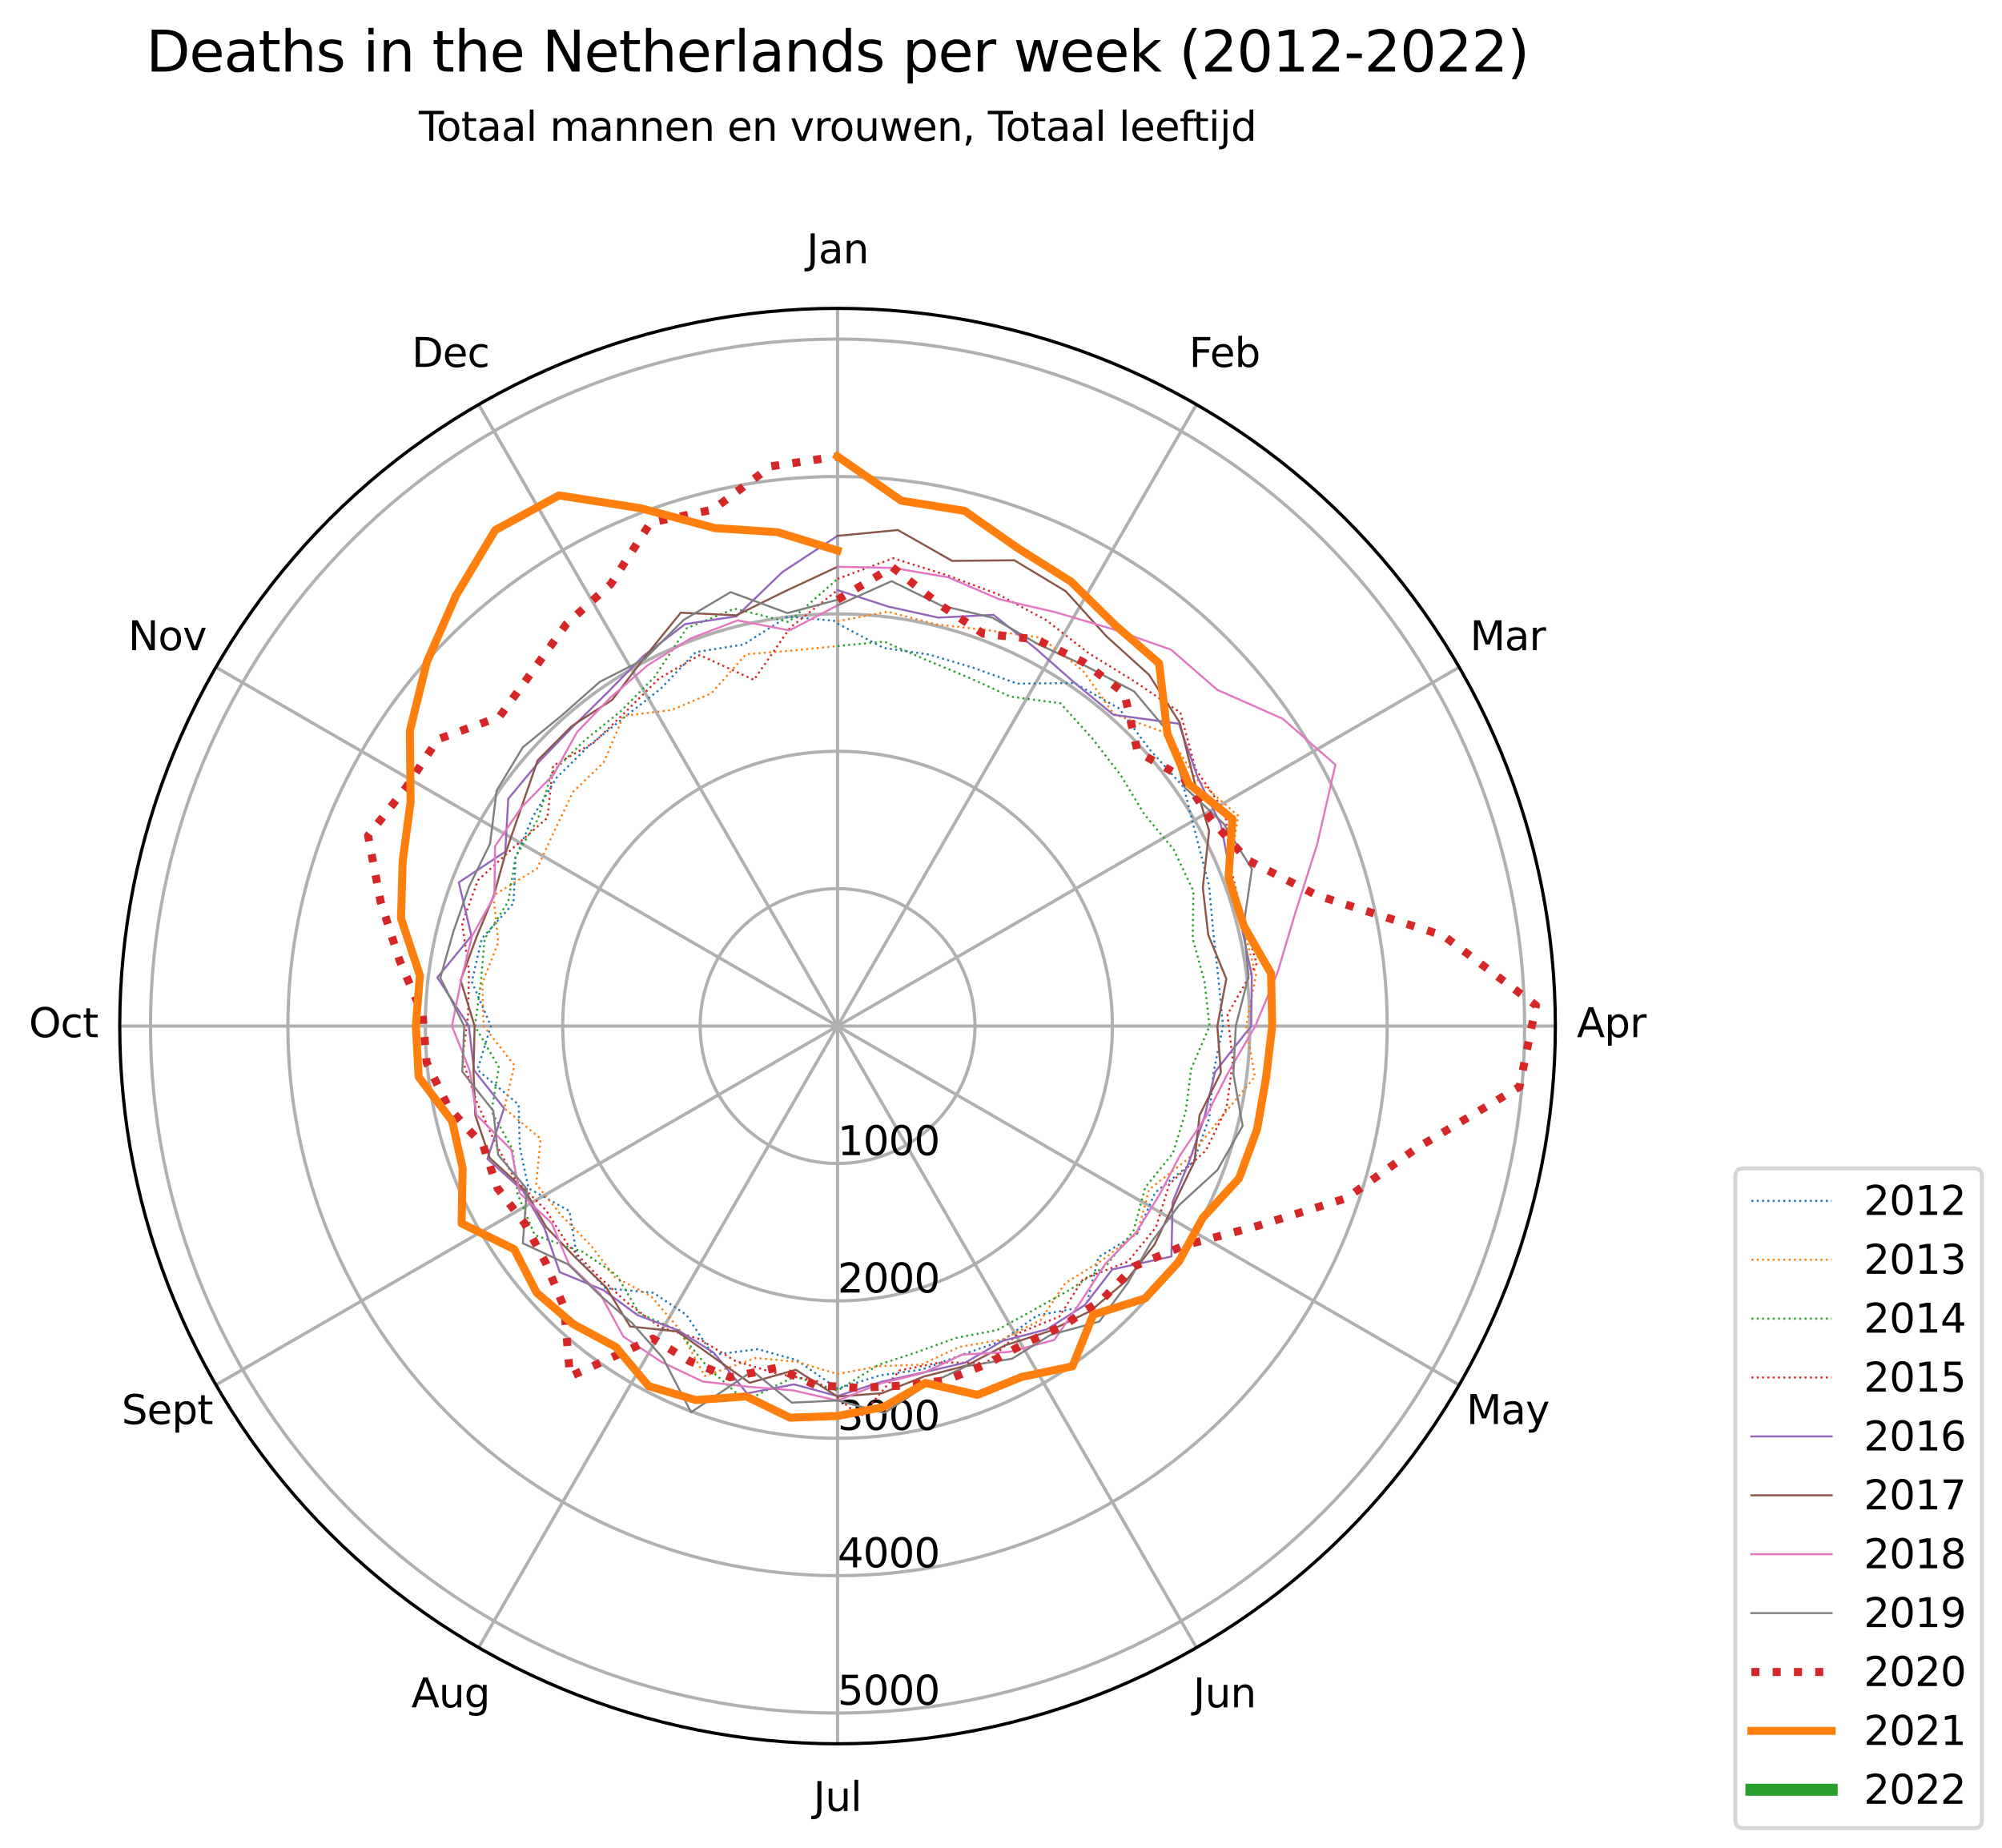 <?xml version="1.0" encoding="utf-8" standalone="no"?>
<!DOCTYPE svg PUBLIC "-//W3C//DTD SVG 1.1//EN"
  "http://www.w3.org/Graphics/SVG/1.1/DTD/svg11.dtd">
<svg xmlns:xlink="http://www.w3.org/1999/xlink" width="498.935pt" height="460.68pt" viewBox="0 0 498.935 460.68" xmlns="http://www.w3.org/2000/svg" version="1.1">
 <defs>
  <style type="text/css">*{stroke-linejoin: round; stroke-linecap: butt}</style>
 </defs>
 <g id="figure_1">
  <g id="patch_1">
   <path d="M 0 460.68 
L 498.935 460.68 
L 498.935 0 
L 0 0 
z
" style="fill: #ffffff"/>
  </g>
  <g id="axes_1">
   <g id="patch_2">
    <path d="M 387.624 255.751 
C 387.624 232.26 382.997 208.997 374.007 187.293 
C 365.017 165.59 351.839 145.869 335.228 129.258 
C 318.617 112.647 298.896 99.469 277.193 90.479 
C 255.489 81.49 232.226 76.862 208.735 76.862 
C 185.243 76.862 161.98 81.49 140.277 90.479 
C 118.573 99.469 98.852 112.647 82.241 129.258 
C 65.63 145.869 52.452 165.59 43.462 187.293 
C 34.473 208.997 29.845 232.26 29.845 255.751 
C 29.845 279.243 34.473 302.506 43.462 324.209 
C 52.452 345.913 65.63 365.634 82.241 382.245 
C 98.852 398.856 118.573 412.034 140.277 421.024 
C 161.98 430.013 185.243 434.641 208.735 434.641 
C 232.226 434.641 255.489 430.013 277.193 421.024 
C 298.896 412.034 318.617 398.856 335.228 382.245 
C 351.839 365.634 365.017 345.913 374.007 324.209 
C 382.997 302.506 387.624 279.243 387.624 255.751 
M 208.735 255.751 
C 208.735 255.751 208.735 255.751 208.735 255.751 
C 208.735 255.751 208.735 255.751 208.735 255.751 
C 208.735 255.751 208.735 255.751 208.735 255.751 
C 208.735 255.751 208.735 255.751 208.735 255.751 
C 208.735 255.751 208.735 255.751 208.735 255.751 
C 208.735 255.751 208.735 255.751 208.735 255.751 
C 208.735 255.751 208.735 255.751 208.735 255.751 
C 208.735 255.751 208.735 255.751 208.735 255.751 
C 208.735 255.751 208.735 255.751 208.735 255.751 
C 208.735 255.751 208.735 255.751 208.735 255.751 
C 208.735 255.751 208.735 255.751 208.735 255.751 
C 208.735 255.751 208.735 255.751 208.735 255.751 
C 208.735 255.751 208.735 255.751 208.735 255.751 
C 208.735 255.751 208.735 255.751 208.735 255.751 
C 208.735 255.751 208.735 255.751 208.735 255.751 
C 208.735 255.751 208.735 255.751 208.735 255.751 
M 387.624 255.751 
z
" style="fill: #ffffff"/>
   </g>
   <g id="matplotlib.axis_1">
    <g id="xtick_1">
     <g id="line2d_1">
      <path d="M 208.735 255.751 
L 208.735 76.862 
" clip-path="url(#p2c64a46621)" style="fill: none; stroke: #b0b0b0; stroke-width: 0.8; stroke-linecap: square"/>
     </g>
     <g id="text_1">
      <!-- Jan -->
      <g transform="translate(201.027 65.622)scale(0.1 -0.1)">
       <defs>
        <path id="DejaVuSans-4a" d="M 628 4666 
L 1259 4666 
L 1259 325 
Q 1259 -519 939 -900 
Q 619 -1281 -91 -1281 
L -331 -1281 
L -331 -750 
L -134 -750 
Q 284 -750 456 -515 
Q 628 -281 628 325 
L 628 4666 
z
" transform="scale(0.016)"/>
        <path id="DejaVuSans-61" d="M 2194 1759 
Q 1497 1759 1228 1600 
Q 959 1441 959 1056 
Q 959 750 1161 570 
Q 1363 391 1709 391 
Q 2188 391 2477 730 
Q 2766 1069 2766 1631 
L 2766 1759 
L 2194 1759 
z
M 3341 1997 
L 3341 0 
L 2766 0 
L 2766 531 
Q 2569 213 2275 61 
Q 1981 -91 1556 -91 
Q 1019 -91 701 211 
Q 384 513 384 1019 
Q 384 1609 779 1909 
Q 1175 2209 1959 2209 
L 2766 2209 
L 2766 2266 
Q 2766 2663 2505 2880 
Q 2244 3097 1772 3097 
Q 1472 3097 1187 3025 
Q 903 2953 641 2809 
L 641 3341 
Q 956 3463 1253 3523 
Q 1550 3584 1831 3584 
Q 2591 3584 2966 3190 
Q 3341 2797 3341 1997 
z
" transform="scale(0.016)"/>
        <path id="DejaVuSans-6e" d="M 3513 2113 
L 3513 0 
L 2938 0 
L 2938 2094 
Q 2938 2591 2744 2837 
Q 2550 3084 2163 3084 
Q 1697 3084 1428 2787 
Q 1159 2491 1159 1978 
L 1159 0 
L 581 0 
L 581 3500 
L 1159 3500 
L 1159 2956 
Q 1366 3272 1645 3428 
Q 1925 3584 2291 3584 
Q 2894 3584 3203 3211 
Q 3513 2838 3513 2113 
z
" transform="scale(0.016)"/>
       </defs>
       <use xlink:href="#DejaVuSans-4a"/>
       <use xlink:href="#DejaVuSans-61" x="29.492"/>
       <use xlink:href="#DejaVuSans-6e" x="90.771"/>
      </g>
     </g>
    </g>
    <g id="xtick_2">
     <g id="line2d_2">
      <path d="M 208.735 255.751 
L 298.179 100.829 
" clip-path="url(#p2c64a46621)" style="fill: none; stroke: #b0b0b0; stroke-width: 0.8; stroke-linecap: square"/>
     </g>
     <g id="text_2">
      <!-- Feb -->
      <g transform="translate(296.328 91.464)scale(0.1 -0.1)">
       <defs>
        <path id="DejaVuSans-46" d="M 628 4666 
L 3309 4666 
L 3309 4134 
L 1259 4134 
L 1259 2759 
L 3109 2759 
L 3109 2228 
L 1259 2228 
L 1259 0 
L 628 0 
L 628 4666 
z
" transform="scale(0.016)"/>
        <path id="DejaVuSans-65" d="M 3597 1894 
L 3597 1613 
L 953 1613 
Q 991 1019 1311 708 
Q 1631 397 2203 397 
Q 2534 397 2845 478 
Q 3156 559 3463 722 
L 3463 178 
Q 3153 47 2828 -22 
Q 2503 -91 2169 -91 
Q 1331 -91 842 396 
Q 353 884 353 1716 
Q 353 2575 817 3079 
Q 1281 3584 2069 3584 
Q 2775 3584 3186 3129 
Q 3597 2675 3597 1894 
z
M 3022 2063 
Q 3016 2534 2758 2815 
Q 2500 3097 2075 3097 
Q 1594 3097 1305 2825 
Q 1016 2553 972 2059 
L 3022 2063 
z
" transform="scale(0.016)"/>
        <path id="DejaVuSans-62" d="M 3116 1747 
Q 3116 2381 2855 2742 
Q 2594 3103 2138 3103 
Q 1681 3103 1420 2742 
Q 1159 2381 1159 1747 
Q 1159 1113 1420 752 
Q 1681 391 2138 391 
Q 2594 391 2855 752 
Q 3116 1113 3116 1747 
z
M 1159 2969 
Q 1341 3281 1617 3432 
Q 1894 3584 2278 3584 
Q 2916 3584 3314 3078 
Q 3713 2572 3713 1747 
Q 3713 922 3314 415 
Q 2916 -91 2278 -91 
Q 1894 -91 1617 61 
Q 1341 213 1159 525 
L 1159 0 
L 581 0 
L 581 4863 
L 1159 4863 
L 1159 2969 
z
" transform="scale(0.016)"/>
       </defs>
       <use xlink:href="#DejaVuSans-46"/>
       <use xlink:href="#DejaVuSans-65" x="52.02"/>
       <use xlink:href="#DejaVuSans-62" x="113.543"/>
      </g>
     </g>
    </g>
    <g id="xtick_3">
     <g id="line2d_3">
      <path d="M 208.735 255.751 
L 363.657 166.307 
" clip-path="url(#p2c64a46621)" style="fill: none; stroke: #b0b0b0; stroke-width: 0.8; stroke-linecap: square"/>
     </g>
     <g id="text_3">
      <!-- Mar -->
      <g transform="translate(366.348 162.066)scale(0.1 -0.1)">
       <defs>
        <path id="DejaVuSans-4d" d="M 628 4666 
L 1569 4666 
L 2759 1491 
L 3956 4666 
L 4897 4666 
L 4897 0 
L 4281 0 
L 4281 4097 
L 3078 897 
L 2444 897 
L 1241 4097 
L 1241 0 
L 628 0 
L 628 4666 
z
" transform="scale(0.016)"/>
        <path id="DejaVuSans-72" d="M 2631 2963 
Q 2534 3019 2420 3045 
Q 2306 3072 2169 3072 
Q 1681 3072 1420 2755 
Q 1159 2438 1159 1844 
L 1159 0 
L 581 0 
L 581 3500 
L 1159 3500 
L 1159 2956 
Q 1341 3275 1631 3429 
Q 1922 3584 2338 3584 
Q 2397 3584 2469 3576 
Q 2541 3569 2628 3553 
L 2631 2963 
z
" transform="scale(0.016)"/>
       </defs>
       <use xlink:href="#DejaVuSans-4d"/>
       <use xlink:href="#DejaVuSans-61" x="86.279"/>
       <use xlink:href="#DejaVuSans-72" x="147.559"/>
      </g>
     </g>
    </g>
    <g id="xtick_4">
     <g id="line2d_4">
      <path d="M 208.735 255.751 
L 387.624 255.751 
" clip-path="url(#p2c64a46621)" style="fill: none; stroke: #b0b0b0; stroke-width: 0.8; stroke-linecap: square"/>
     </g>
     <g id="text_4">
      <!-- Apr -->
      <g transform="translate(392.974 258.511)scale(0.1 -0.1)">
       <defs>
        <path id="DejaVuSans-41" d="M 2188 4044 
L 1331 1722 
L 3047 1722 
L 2188 4044 
z
M 1831 4666 
L 2547 4666 
L 4325 0 
L 3669 0 
L 3244 1197 
L 1141 1197 
L 716 0 
L 50 0 
L 1831 4666 
z
" transform="scale(0.016)"/>
        <path id="DejaVuSans-70" d="M 1159 525 
L 1159 -1331 
L 581 -1331 
L 581 3500 
L 1159 3500 
L 1159 2969 
Q 1341 3281 1617 3432 
Q 1894 3584 2278 3584 
Q 2916 3584 3314 3078 
Q 3713 2572 3713 1747 
Q 3713 922 3314 415 
Q 2916 -91 2278 -91 
Q 1894 -91 1617 61 
Q 1341 213 1159 525 
z
M 3116 1747 
Q 3116 2381 2855 2742 
Q 2594 3103 2138 3103 
Q 1681 3103 1420 2742 
Q 1159 2381 1159 1747 
Q 1159 1113 1420 752 
Q 1681 391 2138 391 
Q 2594 391 2855 752 
Q 3116 1113 3116 1747 
z
" transform="scale(0.016)"/>
       </defs>
       <use xlink:href="#DejaVuSans-41"/>
       <use xlink:href="#DejaVuSans-70" x="68.408"/>
       <use xlink:href="#DejaVuSans-72" x="131.885"/>
      </g>
     </g>
    </g>
    <g id="xtick_5">
     <g id="line2d_5">
      <path d="M 208.735 255.751 
L 363.657 345.196 
" clip-path="url(#p2c64a46621)" style="fill: none; stroke: #b0b0b0; stroke-width: 0.8; stroke-linecap: square"/>
     </g>
     <g id="text_5">
      <!-- May -->
      <g transform="translate(365.444 354.955)scale(0.1 -0.1)">
       <defs>
        <path id="DejaVuSans-79" d="M 2059 -325 
Q 1816 -950 1584 -1140 
Q 1353 -1331 966 -1331 
L 506 -1331 
L 506 -850 
L 844 -850 
Q 1081 -850 1212 -737 
Q 1344 -625 1503 -206 
L 1606 56 
L 191 3500 
L 800 3500 
L 1894 763 
L 2988 3500 
L 3597 3500 
L 2059 -325 
z
" transform="scale(0.016)"/>
       </defs>
       <use xlink:href="#DejaVuSans-4d"/>
       <use xlink:href="#DejaVuSans-61" x="86.279"/>
       <use xlink:href="#DejaVuSans-79" x="147.559"/>
      </g>
     </g>
    </g>
    <g id="xtick_6">
     <g id="line2d_6">
      <path d="M 208.735 255.751 
L 298.179 410.674 
" clip-path="url(#p2c64a46621)" style="fill: none; stroke: #b0b0b0; stroke-width: 0.8; stroke-linecap: square"/>
     </g>
     <g id="text_6">
      <!-- Jun -->
      <g transform="translate(297.367 425.558)scale(0.1 -0.1)">
       <defs>
        <path id="DejaVuSans-75" d="M 544 1381 
L 544 3500 
L 1119 3500 
L 1119 1403 
Q 1119 906 1312 657 
Q 1506 409 1894 409 
Q 2359 409 2629 706 
Q 2900 1003 2900 1516 
L 2900 3500 
L 3475 3500 
L 3475 0 
L 2900 0 
L 2900 538 
Q 2691 219 2414 64 
Q 2138 -91 1772 -91 
Q 1169 -91 856 284 
Q 544 659 544 1381 
z
M 1991 3584 
L 1991 3584 
z
" transform="scale(0.016)"/>
       </defs>
       <use xlink:href="#DejaVuSans-4a"/>
       <use xlink:href="#DejaVuSans-75" x="29.492"/>
       <use xlink:href="#DejaVuSans-6e" x="92.871"/>
      </g>
     </g>
    </g>
    <g id="xtick_7">
     <g id="line2d_7">
      <path d="M 208.735 255.751 
L 208.735 434.641 
" clip-path="url(#p2c64a46621)" style="fill: none; stroke: #b0b0b0; stroke-width: 0.8; stroke-linecap: square"/>
     </g>
     <g id="text_7">
      <!-- Jul -->
      <g transform="translate(202.702 451.4)scale(0.1 -0.1)">
       <defs>
        <path id="DejaVuSans-6c" d="M 603 4863 
L 1178 4863 
L 1178 0 
L 603 0 
L 603 4863 
z
" transform="scale(0.016)"/>
       </defs>
       <use xlink:href="#DejaVuSans-4a"/>
       <use xlink:href="#DejaVuSans-75" x="29.492"/>
       <use xlink:href="#DejaVuSans-6c" x="92.871"/>
      </g>
     </g>
    </g>
    <g id="xtick_8">
     <g id="line2d_8">
      <path d="M 208.735 255.751 
L 119.29 410.674 
" clip-path="url(#p2c64a46621)" style="fill: none; stroke: #b0b0b0; stroke-width: 0.8; stroke-linecap: square"/>
     </g>
     <g id="text_8">
      <!-- Aug -->
      <g transform="translate(102.527 425.558)scale(0.1 -0.1)">
       <defs>
        <path id="DejaVuSans-67" d="M 2906 1791 
Q 2906 2416 2648 2759 
Q 2391 3103 1925 3103 
Q 1463 3103 1205 2759 
Q 947 2416 947 1791 
Q 947 1169 1205 825 
Q 1463 481 1925 481 
Q 2391 481 2648 825 
Q 2906 1169 2906 1791 
z
M 3481 434 
Q 3481 -459 3084 -895 
Q 2688 -1331 1869 -1331 
Q 1566 -1331 1297 -1286 
Q 1028 -1241 775 -1147 
L 775 -588 
Q 1028 -725 1275 -790 
Q 1522 -856 1778 -856 
Q 2344 -856 2625 -561 
Q 2906 -266 2906 331 
L 2906 616 
Q 2728 306 2450 153 
Q 2172 0 1784 0 
Q 1141 0 747 490 
Q 353 981 353 1791 
Q 353 2603 747 3093 
Q 1141 3584 1784 3584 
Q 2172 3584 2450 3431 
Q 2728 3278 2906 2969 
L 2906 3500 
L 3481 3500 
L 3481 434 
z
" transform="scale(0.016)"/>
       </defs>
       <use xlink:href="#DejaVuSans-41"/>
       <use xlink:href="#DejaVuSans-75" x="68.408"/>
       <use xlink:href="#DejaVuSans-67" x="131.787"/>
      </g>
     </g>
    </g>
    <g id="xtick_9">
     <g id="line2d_9">
      <path d="M 208.735 255.751 
L 53.812 345.196 
" clip-path="url(#p2c64a46621)" style="fill: none; stroke: #b0b0b0; stroke-width: 0.8; stroke-linecap: square"/>
     </g>
     <g id="text_9">
      <!-- Sept -->
      <g transform="translate(30.302 354.955)scale(0.1 -0.1)">
       <defs>
        <path id="DejaVuSans-53" d="M 3425 4513 
L 3425 3897 
Q 3066 4069 2747 4153 
Q 2428 4238 2131 4238 
Q 1616 4238 1336 4038 
Q 1056 3838 1056 3469 
Q 1056 3159 1242 3001 
Q 1428 2844 1947 2747 
L 2328 2669 
Q 3034 2534 3370 2195 
Q 3706 1856 3706 1288 
Q 3706 609 3251 259 
Q 2797 -91 1919 -91 
Q 1588 -91 1214 -16 
Q 841 59 441 206 
L 441 856 
Q 825 641 1194 531 
Q 1563 422 1919 422 
Q 2459 422 2753 634 
Q 3047 847 3047 1241 
Q 3047 1584 2836 1778 
Q 2625 1972 2144 2069 
L 1759 2144 
Q 1053 2284 737 2584 
Q 422 2884 422 3419 
Q 422 4038 858 4394 
Q 1294 4750 2059 4750 
Q 2388 4750 2728 4690 
Q 3069 4631 3425 4513 
z
" transform="scale(0.016)"/>
        <path id="DejaVuSans-74" d="M 1172 4494 
L 1172 3500 
L 2356 3500 
L 2356 3053 
L 1172 3053 
L 1172 1153 
Q 1172 725 1289 603 
Q 1406 481 1766 481 
L 2356 481 
L 2356 0 
L 1766 0 
Q 1100 0 847 248 
Q 594 497 594 1153 
L 594 3053 
L 172 3053 
L 172 3500 
L 594 3500 
L 594 4494 
L 1172 4494 
z
" transform="scale(0.016)"/>
       </defs>
       <use xlink:href="#DejaVuSans-53"/>
       <use xlink:href="#DejaVuSans-65" x="63.477"/>
       <use xlink:href="#DejaVuSans-70" x="125"/>
       <use xlink:href="#DejaVuSans-74" x="188.477"/>
      </g>
     </g>
    </g>
    <g id="xtick_10">
     <g id="line2d_10">
      <path d="M 208.735 255.751 
L 29.845 255.751 
" clip-path="url(#p2c64a46621)" style="fill: none; stroke: #b0b0b0; stroke-width: 0.8; stroke-linecap: square"/>
     </g>
     <g id="text_10">
      <!-- Oct -->
      <g transform="translate(7.2 258.511)scale(0.1 -0.1)">
       <defs>
        <path id="DejaVuSans-4f" d="M 2522 4238 
Q 1834 4238 1429 3725 
Q 1025 3213 1025 2328 
Q 1025 1447 1429 934 
Q 1834 422 2522 422 
Q 3209 422 3611 934 
Q 4013 1447 4013 2328 
Q 4013 3213 3611 3725 
Q 3209 4238 2522 4238 
z
M 2522 4750 
Q 3503 4750 4090 4092 
Q 4678 3434 4678 2328 
Q 4678 1225 4090 567 
Q 3503 -91 2522 -91 
Q 1538 -91 948 565 
Q 359 1222 359 2328 
Q 359 3434 948 4092 
Q 1538 4750 2522 4750 
z
" transform="scale(0.016)"/>
        <path id="DejaVuSans-63" d="M 3122 3366 
L 3122 2828 
Q 2878 2963 2633 3030 
Q 2388 3097 2138 3097 
Q 1578 3097 1268 2742 
Q 959 2388 959 1747 
Q 959 1106 1268 751 
Q 1578 397 2138 397 
Q 2388 397 2633 464 
Q 2878 531 3122 666 
L 3122 134 
Q 2881 22 2623 -34 
Q 2366 -91 2075 -91 
Q 1284 -91 818 406 
Q 353 903 353 1747 
Q 353 2603 823 3093 
Q 1294 3584 2113 3584 
Q 2378 3584 2631 3529 
Q 2884 3475 3122 3366 
z
" transform="scale(0.016)"/>
       </defs>
       <use xlink:href="#DejaVuSans-4f"/>
       <use xlink:href="#DejaVuSans-63" x="78.711"/>
       <use xlink:href="#DejaVuSans-74" x="133.691"/>
      </g>
     </g>
    </g>
    <g id="xtick_11">
     <g id="line2d_11">
      <path d="M 208.735 255.751 
L 53.812 166.307 
" clip-path="url(#p2c64a46621)" style="fill: none; stroke: #b0b0b0; stroke-width: 0.8; stroke-linecap: square"/>
     </g>
     <g id="text_11">
      <!-- Nov -->
      <g transform="translate(31.928 162.066)scale(0.1 -0.1)">
       <defs>
        <path id="DejaVuSans-4e" d="M 628 4666 
L 1478 4666 
L 3547 763 
L 3547 4666 
L 4159 4666 
L 4159 0 
L 3309 0 
L 1241 3903 
L 1241 0 
L 628 0 
L 628 4666 
z
" transform="scale(0.016)"/>
        <path id="DejaVuSans-6f" d="M 1959 3097 
Q 1497 3097 1228 2736 
Q 959 2375 959 1747 
Q 959 1119 1226 758 
Q 1494 397 1959 397 
Q 2419 397 2687 759 
Q 2956 1122 2956 1747 
Q 2956 2369 2687 2733 
Q 2419 3097 1959 3097 
z
M 1959 3584 
Q 2709 3584 3137 3096 
Q 3566 2609 3566 1747 
Q 3566 888 3137 398 
Q 2709 -91 1959 -91 
Q 1206 -91 779 398 
Q 353 888 353 1747 
Q 353 2609 779 3096 
Q 1206 3584 1959 3584 
z
" transform="scale(0.016)"/>
        <path id="DejaVuSans-76" d="M 191 3500 
L 800 3500 
L 1894 563 
L 2988 3500 
L 3597 3500 
L 2284 0 
L 1503 0 
L 191 3500 
z
" transform="scale(0.016)"/>
       </defs>
       <use xlink:href="#DejaVuSans-4e"/>
       <use xlink:href="#DejaVuSans-6f" x="74.805"/>
       <use xlink:href="#DejaVuSans-76" x="135.986"/>
      </g>
     </g>
    </g>
    <g id="xtick_12">
     <g id="line2d_12">
      <path d="M 208.735 255.751 
L 119.29 100.829 
" clip-path="url(#p2c64a46621)" style="fill: none; stroke: #b0b0b0; stroke-width: 0.8; stroke-linecap: square"/>
     </g>
     <g id="text_12">
      <!-- Dec -->
      <g transform="translate(102.614 91.464)scale(0.1 -0.1)">
       <defs>
        <path id="DejaVuSans-44" d="M 1259 4147 
L 1259 519 
L 2022 519 
Q 2988 519 3436 956 
Q 3884 1394 3884 2338 
Q 3884 3275 3436 3711 
Q 2988 4147 2022 4147 
L 1259 4147 
z
M 628 4666 
L 1925 4666 
Q 3281 4666 3915 4102 
Q 4550 3538 4550 2338 
Q 4550 1131 3912 565 
Q 3275 0 1925 0 
L 628 0 
L 628 4666 
z
" transform="scale(0.016)"/>
       </defs>
       <use xlink:href="#DejaVuSans-44"/>
       <use xlink:href="#DejaVuSans-65" x="77.002"/>
       <use xlink:href="#DejaVuSans-63" x="138.525"/>
      </g>
     </g>
    </g>
   </g>
   <g id="matplotlib.axis_2">
    <g id="ytick_1">
     <g id="line2d_13">
      <path d="M 208.735 221.506 
C 213.232 221.506 217.685 222.392 221.84 224.113 
C 225.995 225.834 229.77 228.356 232.95 231.536 
C 236.13 234.716 238.653 238.491 240.373 242.646 
C 242.094 246.801 242.98 251.254 242.98 255.751 
C 242.98 260.249 242.094 264.702 240.373 268.857 
C 238.653 273.011 236.13 276.787 232.95 279.967 
C 229.77 283.147 225.995 285.669 221.84 287.39 
C 217.685 289.111 213.232 289.997 208.735 289.997 
C 204.237 289.997 199.784 289.111 195.629 287.39 
C 191.475 285.669 187.699 283.147 184.519 279.967 
C 181.339 276.787 178.817 273.011 177.096 268.857 
C 175.375 264.702 174.489 260.249 174.489 255.751 
C 174.489 251.254 175.375 246.801 177.096 242.646 
C 178.817 238.491 181.339 234.716 184.519 231.536 
C 187.699 228.356 191.475 225.834 195.629 224.113 
C 199.784 222.392 204.237 221.506 208.735 221.506 
" clip-path="url(#p2c64a46621)" style="fill: none; stroke: #b0b0b0; stroke-width: 0.8; stroke-linecap: square"/>
     </g>
     <g id="text_13">
      <!-- 1000 -->
      <g transform="translate(208.735 287.917)scale(0.1 -0.1)">
       <defs>
        <path id="DejaVuSans-31" d="M 794 531 
L 1825 531 
L 1825 4091 
L 703 3866 
L 703 4441 
L 1819 4666 
L 2450 4666 
L 2450 531 
L 3481 531 
L 3481 0 
L 794 0 
L 794 531 
z
" transform="scale(0.016)"/>
        <path id="DejaVuSans-30" d="M 2034 4250 
Q 1547 4250 1301 3770 
Q 1056 3291 1056 2328 
Q 1056 1369 1301 889 
Q 1547 409 2034 409 
Q 2525 409 2770 889 
Q 3016 1369 3016 2328 
Q 3016 3291 2770 3770 
Q 2525 4250 2034 4250 
z
M 2034 4750 
Q 2819 4750 3233 4129 
Q 3647 3509 3647 2328 
Q 3647 1150 3233 529 
Q 2819 -91 2034 -91 
Q 1250 -91 836 529 
Q 422 1150 422 2328 
Q 422 3509 836 4129 
Q 1250 4750 2034 4750 
z
" transform="scale(0.016)"/>
       </defs>
       <use xlink:href="#DejaVuSans-31"/>
       <use xlink:href="#DejaVuSans-30" x="63.623"/>
       <use xlink:href="#DejaVuSans-30" x="127.246"/>
       <use xlink:href="#DejaVuSans-30" x="190.869"/>
      </g>
     </g>
    </g>
    <g id="ytick_2">
     <g id="line2d_14">
      <path d="M 208.735 187.26 
C 217.729 187.26 226.636 189.032 234.945 192.474 
C 243.255 195.916 250.805 200.961 257.165 207.321 
C 263.525 213.681 268.57 221.231 272.012 229.541 
C 275.454 237.85 277.226 246.757 277.226 255.751 
C 277.226 264.746 275.454 273.652 272.012 281.962 
C 268.57 290.272 263.525 297.822 257.165 304.182 
C 250.805 310.542 243.255 315.587 234.945 319.029 
C 226.636 322.471 217.729 324.243 208.735 324.243 
C 199.74 324.243 190.834 322.471 182.524 319.029 
C 174.214 315.587 166.664 310.542 160.304 304.182 
C 153.944 297.822 148.899 290.272 145.457 281.962 
C 142.015 273.652 140.243 264.746 140.243 255.751 
C 140.243 246.757 142.015 237.85 145.457 229.541 
C 148.899 221.231 153.944 213.681 160.304 207.321 
C 166.664 200.961 174.214 195.916 182.524 192.474 
C 190.834 189.032 199.74 187.26 208.735 187.26 
" clip-path="url(#p2c64a46621)" style="fill: none; stroke: #b0b0b0; stroke-width: 0.8; stroke-linecap: square"/>
     </g>
     <g id="text_14">
      <!-- 2000 -->
      <g transform="translate(208.735 322.163)scale(0.1 -0.1)">
       <defs>
        <path id="DejaVuSans-32" d="M 1228 531 
L 3431 531 
L 3431 0 
L 469 0 
L 469 531 
Q 828 903 1448 1529 
Q 2069 2156 2228 2338 
Q 2531 2678 2651 2914 
Q 2772 3150 2772 3378 
Q 2772 3750 2511 3984 
Q 2250 4219 1831 4219 
Q 1534 4219 1204 4116 
Q 875 4013 500 3803 
L 500 4441 
Q 881 4594 1212 4672 
Q 1544 4750 1819 4750 
Q 2544 4750 2975 4387 
Q 3406 4025 3406 3419 
Q 3406 3131 3298 2873 
Q 3191 2616 2906 2266 
Q 2828 2175 2409 1742 
Q 1991 1309 1228 531 
z
" transform="scale(0.016)"/>
       </defs>
       <use xlink:href="#DejaVuSans-32"/>
       <use xlink:href="#DejaVuSans-30" x="63.623"/>
       <use xlink:href="#DejaVuSans-30" x="127.246"/>
       <use xlink:href="#DejaVuSans-30" x="190.869"/>
      </g>
     </g>
    </g>
    <g id="ytick_3">
     <g id="line2d_15">
      <path d="M 208.735 153.014 
C 222.226 153.014 235.586 155.672 248.05 160.835 
C 260.515 165.998 271.841 173.566 281.381 183.105 
C 290.92 192.645 298.488 203.971 303.651 216.436 
C 308.814 228.9 311.472 242.26 311.472 255.751 
C 311.472 269.243 308.814 282.603 303.651 295.067 
C 298.488 307.532 290.92 318.858 281.381 328.398 
C 271.841 337.937 260.515 345.505 248.05 350.668 
C 235.586 355.831 222.226 358.489 208.735 358.489 
C 195.243 358.489 181.883 355.831 169.419 350.668 
C 156.954 345.505 145.628 337.937 136.088 328.398 
C 126.549 318.858 118.981 307.532 113.818 295.067 
C 108.655 282.603 105.997 269.243 105.997 255.751 
C 105.997 242.26 108.655 228.9 113.818 216.436 
C 118.981 203.971 126.549 192.645 136.088 183.105 
C 145.628 173.566 156.954 165.998 169.419 160.835 
C 181.883 155.672 195.243 153.014 208.735 153.014 
" clip-path="url(#p2c64a46621)" style="fill: none; stroke: #b0b0b0; stroke-width: 0.8; stroke-linecap: square"/>
     </g>
     <g id="text_15">
      <!-- 3000 -->
      <g transform="translate(208.735 356.409)scale(0.1 -0.1)">
       <defs>
        <path id="DejaVuSans-33" d="M 2597 2516 
Q 3050 2419 3304 2112 
Q 3559 1806 3559 1356 
Q 3559 666 3084 287 
Q 2609 -91 1734 -91 
Q 1441 -91 1130 -33 
Q 819 25 488 141 
L 488 750 
Q 750 597 1062 519 
Q 1375 441 1716 441 
Q 2309 441 2620 675 
Q 2931 909 2931 1356 
Q 2931 1769 2642 2001 
Q 2353 2234 1838 2234 
L 1294 2234 
L 1294 2753 
L 1863 2753 
Q 2328 2753 2575 2939 
Q 2822 3125 2822 3475 
Q 2822 3834 2567 4026 
Q 2313 4219 1838 4219 
Q 1578 4219 1281 4162 
Q 984 4106 628 3988 
L 628 4550 
Q 988 4650 1302 4700 
Q 1616 4750 1894 4750 
Q 2613 4750 3031 4423 
Q 3450 4097 3450 3541 
Q 3450 3153 3228 2886 
Q 3006 2619 2597 2516 
z
" transform="scale(0.016)"/>
       </defs>
       <use xlink:href="#DejaVuSans-33"/>
       <use xlink:href="#DejaVuSans-30" x="63.623"/>
       <use xlink:href="#DejaVuSans-30" x="127.246"/>
       <use xlink:href="#DejaVuSans-30" x="190.869"/>
      </g>
     </g>
    </g>
    <g id="ytick_4">
     <g id="line2d_16">
      <path d="M 208.735 118.769 
C 226.723 118.769 244.536 122.312 261.156 129.196 
C 277.775 136.08 292.876 146.17 305.596 158.89 
C 318.316 171.61 328.406 186.711 335.29 203.33 
C 342.174 219.95 345.717 237.763 345.717 255.751 
C 345.717 273.74 342.174 291.553 335.29 308.172 
C 328.406 324.792 318.316 339.893 305.596 352.613 
C 292.876 365.333 277.775 375.423 261.156 382.307 
C 244.536 389.191 226.723 392.734 208.735 392.734 
C 190.746 392.734 172.933 389.191 156.314 382.307 
C 139.694 375.423 124.593 365.333 111.873 352.613 
C 99.153 339.893 89.063 324.792 82.179 308.172 
C 75.295 291.553 71.752 273.74 71.752 255.751 
C 71.752 237.763 75.295 219.95 82.179 203.33 
C 89.063 186.711 99.153 171.61 111.873 158.89 
C 124.593 146.17 139.694 136.08 156.314 129.196 
C 172.933 122.312 190.746 118.769 208.735 118.769 
" clip-path="url(#p2c64a46621)" style="fill: none; stroke: #b0b0b0; stroke-width: 0.8; stroke-linecap: square"/>
     </g>
     <g id="text_16">
      <!-- 4000 -->
      <g transform="translate(208.735 390.655)scale(0.1 -0.1)">
       <defs>
        <path id="DejaVuSans-34" d="M 2419 4116 
L 825 1625 
L 2419 1625 
L 2419 4116 
z
M 2253 4666 
L 3047 4666 
L 3047 1625 
L 3713 1625 
L 3713 1100 
L 3047 1100 
L 3047 0 
L 2419 0 
L 2419 1100 
L 313 1100 
L 313 1709 
L 2253 4666 
z
" transform="scale(0.016)"/>
       </defs>
       <use xlink:href="#DejaVuSans-34"/>
       <use xlink:href="#DejaVuSans-30" x="63.623"/>
       <use xlink:href="#DejaVuSans-30" x="127.246"/>
       <use xlink:href="#DejaVuSans-30" x="190.869"/>
      </g>
     </g>
    </g>
    <g id="ytick_5">
     <g id="line2d_17">
      <path d="M 208.735 84.523 
C 231.22 84.523 253.487 88.952 274.261 97.557 
C 295.035 106.162 313.912 118.775 329.811 134.675 
C 345.711 150.574 358.324 169.451 366.929 190.225 
C 375.534 210.999 379.963 233.266 379.963 255.751 
C 379.963 278.237 375.534 300.504 366.929 321.278 
C 358.324 342.052 345.711 360.929 329.811 376.828 
C 313.912 392.728 295.035 405.341 274.261 413.946 
C 253.487 422.551 231.22 426.98 208.735 426.98 
C 186.249 426.98 163.982 422.551 143.208 413.946 
C 122.434 405.341 103.557 392.728 87.658 376.828 
C 71.758 360.929 59.145 342.052 50.54 321.278 
C 41.935 300.504 37.506 278.237 37.506 255.751 
C 37.506 233.266 41.935 210.999 50.54 190.225 
C 59.145 169.451 71.758 150.574 87.658 134.675 
C 103.557 118.775 122.434 106.162 143.208 97.557 
C 163.982 88.952 186.249 84.523 208.735 84.523 
" clip-path="url(#p2c64a46621)" style="fill: none; stroke: #b0b0b0; stroke-width: 0.8; stroke-linecap: square"/>
     </g>
     <g id="text_17">
      <!-- 5000 -->
      <g transform="translate(208.735 424.9)scale(0.1 -0.1)">
       <defs>
        <path id="DejaVuSans-35" d="M 691 4666 
L 3169 4666 
L 3169 4134 
L 1269 4134 
L 1269 2991 
Q 1406 3038 1543 3061 
Q 1681 3084 1819 3084 
Q 2600 3084 3056 2656 
Q 3513 2228 3513 1497 
Q 3513 744 3044 326 
Q 2575 -91 1722 -91 
Q 1428 -91 1123 -41 
Q 819 9 494 109 
L 494 744 
Q 775 591 1075 516 
Q 1375 441 1709 441 
Q 2250 441 2565 725 
Q 2881 1009 2881 1497 
Q 2881 1984 2565 2268 
Q 2250 2553 1709 2553 
Q 1456 2553 1204 2497 
Q 953 2441 691 2322 
L 691 4666 
z
" transform="scale(0.016)"/>
       </defs>
       <use xlink:href="#DejaVuSans-35"/>
       <use xlink:href="#DejaVuSans-30" x="63.623"/>
       <use xlink:href="#DejaVuSans-30" x="127.246"/>
       <use xlink:href="#DejaVuSans-30" x="190.869"/>
      </g>
     </g>
    </g>
   </g>
   <g id="line2d_18">
    <path d="M 208.735 155.412 
L 220.181 161.481 
L 231.559 163.149 
L 242.603 166.447 
L 253.535 170.392 
L 267.757 170.242 
L 278.883 176.57 
L 286.532 186.829 
L 295.005 196.203 
L 298.218 208.787 
L 301.305 220.644 
L 302.401 232.665 
L 303.685 244.222 
L 304.794 255.751 
L 302.462 267.132 
L 301.371 278.584 
L 297.527 289.426 
L 287.847 297.273 
L 283.506 307.362 
L 273.766 313.364 
L 270.662 325.653 
L 258.497 327.845 
L 249.874 334.137 
L 239.798 337.659 
L 229.83 341.338 
L 219.306 342.815 
L 208.735 346.126 
L 198.621 339.042 
L 188.885 336.284 
L 177.659 337.691 
L 170.985 327.678 
L 162.843 322.237 
L 150.872 321.065 
L 143.78 313.296 
L 141.939 301.857 
L 131.714 296.175 
L 129.516 285.795 
L 129.266 275.339 
L 118.985 266.649 
L 122.333 255.751 
L 117.591 244.685 
L 120.089 233.902 
L 127.979 225.125 
L 128.5 213.641 
L 132.892 203.401 
L 138.781 193.778 
L 146.807 185.85 
L 155.606 178.782 
L 164.619 171.696 
L 173.384 162.54 
L 185.295 160.655 
L 196.339 153.661 
L 208.735 154.829 
" clip-path="url(#p2c64a46621)" style="fill: none; stroke-dasharray: 0.5,0.825; stroke-dashoffset: 0; stroke: #1f77b4; stroke-width: 0.5"/>
   </g>
   <g id="line2d_19">
    <path d="M 208.735 154.829 
L 221.275 152.472 
L 233.411 155.634 
L 246.161 157.065 
L 259.535 158.96 
L 269.878 167.17 
L 277.611 178.006 
L 291.043 182.833 
L 298.077 194.083 
L 308.588 203.344 
L 306.044 218.847 
L 309.75 230.853 
L 313 243.091 
L 310.581 255.751 
L 312.728 268.379 
L 303.798 279.182 
L 296.054 288.867 
L 286.362 296.493 
L 283.478 307.343 
L 274.638 314.137 
L 265.485 319.809 
L 259.334 329.057 
L 249.747 333.894 
L 239.07 335.738 
L 229.543 340.175 
L 219.025 340.503 
L 208.735 342.496 
L 198.576 339.416 
L 188.344 338.479 
L 175.655 342.975 
L 169.17 331.135 
L 162.26 323.082 
L 153.279 318.348 
L 147.163 310.299 
L 140.079 303.141 
L 133.624 295.172 
L 134.736 283.816 
L 125.675 276.224 
L 128.198 265.53 
L 120.518 255.751 
L 120.209 245.002 
L 124.178 234.91 
L 122.952 223.218 
L 133.867 216.458 
L 138.191 207.059 
L 142.831 197.366 
L 150.486 190.002 
L 155.373 178.444 
L 167.388 176.972 
L 177.282 172.819 
L 185.894 163.082 
L 197.371 162.16 
L 208.735 161.028 
" clip-path="url(#p2c64a46621)" style="fill: none; stroke-dasharray: 0.5,0.825; stroke-dashoffset: 0; stroke: #ff7f0e; stroke-width: 0.5"/>
   </g>
   <g id="line2d_20">
    <path d="M 208.735 161.028 
L 220.371 159.917 
L 231.19 164.645 
L 241.644 168.976 
L 251.832 173.637 
L 264.275 175.287 
L 272.229 184.081 
L 279.303 193.233 
L 285.197 202.973 
L 292.517 211.779 
L 297.431 222.113 
L 297.248 233.935 
L 300.184 244.647 
L 301.438 255.751 
L 296.852 266.451 
L 295.485 277.134 
L 292.308 287.446 
L 285.391 295.984 
L 282.519 306.681 
L 275.894 315.249 
L 266.847 321.347 
L 257.583 326.521 
L 248.506 331.529 
L 238.219 333.497 
L 228.748 336.949 
L 218.984 340.164 
L 208.735 346.605 
L 198.13 343.087 
L 185.713 349.152 
L 176.444 340.893 
L 168.932 331.589 
L 159.322 327.338 
L 153.71 317.861 
L 145.215 312.025 
L 133.259 307.849 
L 128.985 297.607 
L 127.755 286.463 
L 122.483 277.011 
L 124.322 266.001 
L 118.36 255.751 
L 119.835 244.957 
L 120.754 234.066 
L 126.699 224.639 
L 128.469 213.625 
L 134.048 204.199 
L 137.5 192.643 
L 145.671 184.568 
L 154.614 177.345 
L 163.091 168.785 
L 171.126 156.585 
L 183.091 151.71 
L 196.508 155.055 
L 208.735 144.282 
" clip-path="url(#p2c64a46621)" style="fill: none; stroke-dasharray: 0.5,0.825; stroke-dashoffset: 0; stroke: #2ca02c; stroke-width: 0.5"/>
   </g>
   <g id="line2d_21">
    <path d="M 208.735 144.282 
L 222.623 139.147 
L 235.899 143.339 
L 248.717 148.111 
L 260.683 154.54 
L 271.332 162.815 
L 282.756 169.859 
L 294.164 177.599 
L 297.967 191.725 
L 305.363 202.48 
L 306.669 216.033 
L 309.556 228.202 
L 313.191 240.158 
L 305.915 252.87 
L 307.245 264.533 
L 305.683 276.158 
L 300.513 286.78 
L 291.406 295.134 
L 288.109 305.86 
L 281.093 314.465 
L 269.944 318.802 
L 264.01 328.158 
L 253.927 332.27 
L 245.733 339.742 
L 234.329 339.565 
L 224.164 341.6 
L 214.512 353.112 
L 203.486 344.189 
L 193.184 342.274 
L 183.25 339.205 
L 174.36 333.788 
L 164.431 330.766 
L 156.181 324.592 
L 148.647 317.647 
L 141.535 310.279 
L 136.05 301.637 
L 128.381 294.029 
L 123.315 284.63 
L 118.824 274.677 
L 115.204 264.09 
L 116.654 253.022 
L 116.878 242.039 
L 115.181 230.188 
L 119.115 219.405 
L 128.001 211.243 
L 136.42 203.864 
L 137.834 190.89 
L 147.903 185.165 
L 155.951 177.386 
L 164.261 169.103 
L 174.38 163.264 
L 187.885 169.47 
L 196.908 156.456 
L 208.735 147.09 
" clip-path="url(#p2c64a46621)" style="fill: none; stroke-dasharray: 0.5,0.825; stroke-dashoffset: 0; stroke: #d62728; stroke-width: 0.5"/>
   </g>
   <g id="line2d_22">
    <path d="M 208.735 147.09 
L 221.428 151.214 
L 233.829 153.938 
L 247.607 153.255 
L 258.118 161.659 
L 267.796 170.186 
L 277.475 178.16 
L 293.811 180.38 
L 298.5 193.791 
L 304.283 205.604 
L 306.781 218.567 
L 309.417 230.935 
L 311.98 243.215 
L 311.814 255.751 
L 302.802 267.173 
L 300.207 278.297 
L 296.534 289.049 
L 292.244 299.581 
L 291.933 313.179 
L 277.201 316.407 
L 270.344 325.295 
L 260.91 331.34 
L 249.906 334.197 
L 240.551 339.645 
L 230.018 342.103 
L 219.504 344.447 
L 208.735 347.975 
L 197.891 345.059 
L 186.172 347.29 
L 177.865 337.147 
L 168.948 331.559 
L 158.972 327.845 
L 150.418 321.578 
L 139.499 317.089 
L 135.711 306.156 
L 130.38 296.875 
L 121.479 288.843 
L 125.608 276.24 
L 118.135 266.752 
L 116.853 255.751 
L 108.99 243.64 
L 117.495 233.263 
L 114.339 219.952 
L 125.922 212.288 
L 126.664 199.102 
L 134.347 189.85 
L 142.697 181.21 
L 151.365 172.638 
L 160.322 163.509 
L 170.737 155.56 
L 183.558 153.606 
L 194.993 142.579 
L 208.735 133.563 
" clip-path="url(#p2c64a46621)" style="fill: none; stroke: #9467bd; stroke-width: 0.5; stroke-linecap: square"/>
   </g>
   <g id="line2d_23">
    <path d="M 208.735 133.563 
L 223.748 132.108 
L 237.312 139.807 
L 252.768 139.646 
L 265.614 147.377 
L 275.772 158.631 
L 286.332 168.163 
L 294.042 180.176 
L 297.569 194.433 
L 301.341 207.148 
L 299.768 221.227 
L 301.105 232.984 
L 305.623 243.987 
L 303.39 255.751 
L 304.263 267.351 
L 298.943 277.986 
L 297.687 289.487 
L 292.699 299.819 
L 287.705 310.261 
L 280.533 319.36 
L 271.684 326.807 
L 261.279 331.875 
L 250.495 335.319 
L 240.83 340.381 
L 230.264 343.101 
L 219.843 347.235 
L 208.735 348.112 
L 198.332 341.421 
L 186.82 344.663 
L 177.513 338.076 
L 168.788 331.862 
L 157.046 330.635 
L 151.053 320.86 
L 143.498 313.546 
L 136.133 305.864 
L 130.804 296.652 
L 122.056 288.624 
L 118.459 278.002 
L 117.999 266.769 
L 118.292 255.751 
L 114.804 244.346 
L 118.758 233.574 
L 123.048 223.255 
L 126.074 212.368 
L 129.905 201.339 
L 133.988 189.532 
L 142.492 180.979 
L 152.591 174.413 
L 160.561 163.964 
L 169.656 152.71 
L 183.501 153.373 
L 195.579 147.406 
L 208.735 141.268 
" clip-path="url(#p2c64a46621)" style="fill: none; stroke: #8c564b; stroke-width: 0.5; stroke-linecap: square"/>
   </g>
   <g id="line2d_24">
    <path d="M 208.735 141.268 
L 222.6 141.559 
L 236.304 143.896 
L 249.076 149.38 
L 262.893 152.562 
L 277.076 156.742 
L 291.85 161.934 
L 303.347 171.932 
L 319.694 179.162 
L 332.817 190.628 
L 328.266 210.419 
L 322.784 227.641 
L 318.372 242.439 
L 312.841 255.751 
L 305.963 267.557 
L 300.506 278.371 
L 294.005 288.09 
L 288.939 297.846 
L 283.168 307.129 
L 275.535 314.931 
L 269.459 324.295 
L 262.738 333.989 
L 251.37 336.987 
L 239.786 337.627 
L 230.051 342.236 
L 219.545 344.787 
L 208.735 349.105 
L 197.709 346.555 
L 186.574 345.661 
L 175.133 344.352 
L 164.81 339.443 
L 155.334 333.116 
L 149.577 322.526 
L 141.78 315.068 
L 137.514 304.911 
L 129.5 297.337 
L 127.435 286.584 
L 118.758 277.929 
L 117.081 266.88 
L 112.641 255.751 
L 114.906 244.359 
L 117.661 233.304 
L 123.208 223.316 
L 123.375 210.951 
L 129.877 201.32 
L 137.961 193.052 
L 143.809 182.466 
L 152.182 173.822 
L 161.5 165.753 
L 172.097 159.146 
L 183.812 154.636 
L 196.76 157.129 
L 208.735 150.891 
" clip-path="url(#p2c64a46621)" style="fill: none; stroke: #e377c2; stroke-width: 0.5; stroke-linecap: square"/>
   </g>
   <g id="line2d_25">
    <path d="M 208.735 150.891 
L 222.2 144.856 
L 234.567 150.946 
L 247.339 153.959 
L 258.691 160.567 
L 270.656 166.043 
L 282.63 172.341 
L 291.274 182.628 
L 295.117 196.126 
L 304.919 205.27 
L 312 216.588 
L 309.916 230.812 
L 311.165 243.314 
L 307.979 255.751 
L 307.391 267.73 
L 309.683 280.633 
L 303.387 291.648 
L 293.821 300.408 
L 286.86 309.677 
L 281.046 319.814 
L 273.978 329.396 
L 261.843 332.693 
L 252.246 338.655 
L 240.879 340.509 
L 230.797 345.262 
L 220.441 352.164 
L 208.735 349.071 
L 197.338 349.614 
L 187.541 341.737 
L 172.231 352.004 
L 165.271 338.564 
L 157.591 329.846 
L 149.396 322.731 
L 141.652 315.181 
L 130.299 309.891 
L 131.32 296.382 
L 124.137 287.835 
L 122.948 276.896 
L 115.212 267.107 
L 115.689 255.751 
L 109.738 243.731 
L 113.006 232.157 
L 116.932 220.935 
L 122.132 210.299 
L 123.761 197.098 
L 130.297 186.262 
L 140.085 178.262 
L 149.498 169.932 
L 160.704 164.236 
L 170.348 154.535 
L 182.075 147.587 
L 196.235 152.812 
L 208.735 149.487 
" clip-path="url(#p2c64a46621)" style="fill: none; stroke: #7f7f7f; stroke-width: 0.5; stroke-linecap: square"/>
   </g>
   <g id="line2d_26">
    <path d="M 208.735 149.487 
L 222.36 141.358 
L 234.129 150.662 
L 245.056 157.967 
L 258.212 159.354 
L 269.878 164.974 
L 280.23 172.791 
L 283.501 187.353 
L 294.934 193.901 
L 301.914 204.382 
L 310.858 214.334 
L 328.122 223.129 
L 359.729 233.211 
L 382.797 250.591 
L 378.673 270.901 
L 353.101 286.14 
L 335.582 298.636 
L 313.327 305.576 
L 295.29 310.394 
L 282.582 315.673 
L 274.81 323.815 
L 265.506 330.117 
L 255.442 334.836 
L 245.857 340.024 
L 235.699 344.053 
L 224.842 345.375 
L 214.086 345.933 
L 203.421 345.283 
L 193.421 340.959 
L 182 343.299 
L 171.93 339.303 
L 162.724 333.656 
L 142.051 343.102 
L 140.608 325.928 
L 136.004 314.767 
L 130.78 304.964 
L 123.96 296.135 
L 120.46 285.595 
L 111.853 276.144 
L 106.335 264.88 
L 105.29 252.685 
L 99.604 239.46 
L 94.831 224.627 
L 91.727 208.298 
L 101.1 196.413 
L 109.124 184.278 
L 124.467 178.662 
L 132.611 167.421 
L 141.201 155.487 
L 152.205 145.613 
L 162.122 130.262 
L 177.629 127.028 
L 192.116 116.228 
L 208.735 113.769 
" clip-path="url(#p2c64a46621)" style="fill: none; stroke-dasharray: 2,3.3; stroke-dashoffset: 0; stroke: #d62728; stroke-width: 2"/>
   </g>
   <g id="line2d_27">
    <path d="M 208.735 113.769 
L 224.635 124.799 
L 240.386 127.338 
L 253.861 136.764 
L 266.887 144.951 
L 277.795 155.699 
L 288.852 165.317 
L 290.94 182.923 
L 296.245 195.347 
L 307.133 204.108 
L 306.172 218.798 
L 309.983 230.796 
L 316.774 242.633 
L 317.054 255.751 
L 315.516 268.717 
L 313.274 281.518 
L 308.798 293.7 
L 299.764 303.528 
L 293.793 314.463 
L 285.352 323.629 
L 272.456 327.678 
L 267.271 340.556 
L 254.633 343.203 
L 243.599 347.682 
L 230.658 344.697 
L 220.26 350.668 
L 208.735 352.941 
L 196.883 353.354 
L 185.984 348.055 
L 173.384 348.962 
L 161.643 345.477 
L 153.505 335.765 
L 142.901 330.062 
L 133.732 322.198 
L 128.157 311.37 
L 115.036 304.928 
L 115.299 291.187 
L 112.674 279.428 
L 104.333 268.428 
L 103.635 255.751 
L 104.639 243.112 
L 99.939 228.936 
L 100.346 214.645 
L 102.331 199.907 
L 102.144 182.177 
L 106.355 165.051 
L 113.652 148.425 
L 123.41 132.138 
L 139.314 123.482 
L 159.795 126.71 
L 178.141 131.627 
L 193.788 132.652 
L 208.735 137.227 
" clip-path="url(#p2c64a46621)" style="fill: none; stroke: #ff7f0e; stroke-width: 2; stroke-linecap: square"/>
   </g>
   <g id="line2d_28">
    <path d="M 208.735 137.227 
" clip-path="url(#p2c64a46621)" style="fill: none; stroke: #2ca02c; stroke-width: 3; stroke-linecap: square"/>
   </g>
   <g id="patch_3">
    <path d="M 208.735 76.862 
C 185.243 76.862 161.98 81.49 140.277 90.479 
C 118.573 99.469 98.852 112.647 82.241 129.258 
C 65.63 145.869 52.452 165.59 43.462 187.293 
C 34.473 208.997 29.845 232.26 29.845 255.751 
C 29.845 279.243 34.473 302.506 43.462 324.209 
C 52.452 345.913 65.63 365.634 82.241 382.245 
C 98.852 398.856 118.573 412.034 140.277 421.024 
C 161.98 430.013 185.243 434.641 208.735 434.641 
C 232.226 434.641 255.489 430.013 277.193 421.024 
C 298.896 412.034 318.617 398.856 335.228 382.245 
C 351.839 365.634 365.017 345.913 374.007 324.209 
C 382.997 302.506 387.624 279.243 387.624 255.751 
C 387.624 232.26 382.997 208.997 374.007 187.293 
C 365.017 165.59 351.839 145.869 335.228 129.258 
C 318.617 112.647 298.896 99.469 277.193 90.479 
C 255.489 81.49 232.226 76.862 208.735 76.862 
" style="fill: none; stroke: #000000; stroke-width: 0.8; stroke-linejoin: miter; stroke-linecap: square"/>
   </g>
   <g id="text_18">
    <!-- Totaal mannen en vrouwen, Totaal leeftijd -->
    <g transform="translate(104.364 35.084)scale(0.1 -0.1)">
     <defs>
      <path id="DejaVuSans-54" d="M -19 4666 
L 3928 4666 
L 3928 4134 
L 2272 4134 
L 2272 0 
L 1638 0 
L 1638 4134 
L -19 4134 
L -19 4666 
z
" transform="scale(0.016)"/>
      <path id="DejaVuSans-20" transform="scale(0.016)"/>
      <path id="DejaVuSans-6d" d="M 3328 2828 
Q 3544 3216 3844 3400 
Q 4144 3584 4550 3584 
Q 5097 3584 5394 3201 
Q 5691 2819 5691 2113 
L 5691 0 
L 5113 0 
L 5113 2094 
Q 5113 2597 4934 2840 
Q 4756 3084 4391 3084 
Q 3944 3084 3684 2787 
Q 3425 2491 3425 1978 
L 3425 0 
L 2847 0 
L 2847 2094 
Q 2847 2600 2669 2842 
Q 2491 3084 2119 3084 
Q 1678 3084 1418 2786 
Q 1159 2488 1159 1978 
L 1159 0 
L 581 0 
L 581 3500 
L 1159 3500 
L 1159 2956 
Q 1356 3278 1631 3431 
Q 1906 3584 2284 3584 
Q 2666 3584 2933 3390 
Q 3200 3197 3328 2828 
z
" transform="scale(0.016)"/>
      <path id="DejaVuSans-77" d="M 269 3500 
L 844 3500 
L 1563 769 
L 2278 3500 
L 2956 3500 
L 3675 769 
L 4391 3500 
L 4966 3500 
L 4050 0 
L 3372 0 
L 2619 2869 
L 1863 0 
L 1184 0 
L 269 3500 
z
" transform="scale(0.016)"/>
      <path id="DejaVuSans-2c" d="M 750 794 
L 1409 794 
L 1409 256 
L 897 -744 
L 494 -744 
L 750 256 
L 750 794 
z
" transform="scale(0.016)"/>
      <path id="DejaVuSans-66" d="M 2375 4863 
L 2375 4384 
L 1825 4384 
Q 1516 4384 1395 4259 
Q 1275 4134 1275 3809 
L 1275 3500 
L 2222 3500 
L 2222 3053 
L 1275 3053 
L 1275 0 
L 697 0 
L 697 3053 
L 147 3053 
L 147 3500 
L 697 3500 
L 697 3744 
Q 697 4328 969 4595 
Q 1241 4863 1831 4863 
L 2375 4863 
z
" transform="scale(0.016)"/>
      <path id="DejaVuSans-69" d="M 603 3500 
L 1178 3500 
L 1178 0 
L 603 0 
L 603 3500 
z
M 603 4863 
L 1178 4863 
L 1178 4134 
L 603 4134 
L 603 4863 
z
" transform="scale(0.016)"/>
      <path id="DejaVuSans-6a" d="M 603 3500 
L 1178 3500 
L 1178 -63 
Q 1178 -731 923 -1031 
Q 669 -1331 103 -1331 
L -116 -1331 
L -116 -844 
L 38 -844 
Q 366 -844 484 -692 
Q 603 -541 603 -63 
L 603 3500 
z
M 603 4863 
L 1178 4863 
L 1178 4134 
L 603 4134 
L 603 4863 
z
" transform="scale(0.016)"/>
      <path id="DejaVuSans-64" d="M 2906 2969 
L 2906 4863 
L 3481 4863 
L 3481 0 
L 2906 0 
L 2906 525 
Q 2725 213 2448 61 
Q 2172 -91 1784 -91 
Q 1150 -91 751 415 
Q 353 922 353 1747 
Q 353 2572 751 3078 
Q 1150 3584 1784 3584 
Q 2172 3584 2448 3432 
Q 2725 3281 2906 2969 
z
M 947 1747 
Q 947 1113 1208 752 
Q 1469 391 1925 391 
Q 2381 391 2643 752 
Q 2906 1113 2906 1747 
Q 2906 2381 2643 2742 
Q 2381 3103 1925 3103 
Q 1469 3103 1208 2742 
Q 947 2381 947 1747 
z
" transform="scale(0.016)"/>
     </defs>
     <use xlink:href="#DejaVuSans-54"/>
     <use xlink:href="#DejaVuSans-6f" x="44.084"/>
     <use xlink:href="#DejaVuSans-74" x="105.266"/>
     <use xlink:href="#DejaVuSans-61" x="144.475"/>
     <use xlink:href="#DejaVuSans-61" x="205.754"/>
     <use xlink:href="#DejaVuSans-6c" x="267.033"/>
     <use xlink:href="#DejaVuSans-20" x="294.816"/>
     <use xlink:href="#DejaVuSans-6d" x="326.604"/>
     <use xlink:href="#DejaVuSans-61" x="424.016"/>
     <use xlink:href="#DejaVuSans-6e" x="485.295"/>
     <use xlink:href="#DejaVuSans-6e" x="548.674"/>
     <use xlink:href="#DejaVuSans-65" x="612.053"/>
     <use xlink:href="#DejaVuSans-6e" x="673.576"/>
     <use xlink:href="#DejaVuSans-20" x="736.955"/>
     <use xlink:href="#DejaVuSans-65" x="768.742"/>
     <use xlink:href="#DejaVuSans-6e" x="830.266"/>
     <use xlink:href="#DejaVuSans-20" x="893.645"/>
     <use xlink:href="#DejaVuSans-76" x="925.432"/>
     <use xlink:href="#DejaVuSans-72" x="984.611"/>
     <use xlink:href="#DejaVuSans-6f" x="1023.475"/>
     <use xlink:href="#DejaVuSans-75" x="1084.656"/>
     <use xlink:href="#DejaVuSans-77" x="1148.035"/>
     <use xlink:href="#DejaVuSans-65" x="1229.822"/>
     <use xlink:href="#DejaVuSans-6e" x="1291.346"/>
     <use xlink:href="#DejaVuSans-2c" x="1354.725"/>
     <use xlink:href="#DejaVuSans-20" x="1386.512"/>
     <use xlink:href="#DejaVuSans-54" x="1418.299"/>
     <use xlink:href="#DejaVuSans-6f" x="1462.383"/>
     <use xlink:href="#DejaVuSans-74" x="1523.564"/>
     <use xlink:href="#DejaVuSans-61" x="1562.773"/>
     <use xlink:href="#DejaVuSans-61" x="1624.053"/>
     <use xlink:href="#DejaVuSans-6c" x="1685.332"/>
     <use xlink:href="#DejaVuSans-20" x="1713.115"/>
     <use xlink:href="#DejaVuSans-6c" x="1744.902"/>
     <use xlink:href="#DejaVuSans-65" x="1772.686"/>
     <use xlink:href="#DejaVuSans-65" x="1834.209"/>
     <use xlink:href="#DejaVuSans-66" x="1895.732"/>
     <use xlink:href="#DejaVuSans-74" x="1929.188"/>
     <use xlink:href="#DejaVuSans-69" x="1968.396"/>
     <use xlink:href="#DejaVuSans-6a" x="1996.18"/>
     <use xlink:href="#DejaVuSans-64" x="2023.963"/>
    </g>
   </g>
  </g>
  <g id="text_19">
   <!-- Deaths in the Netherlands per week (2012-2022) -->
   <g transform="translate(36.395 17.838)scale(0.14 -0.14)">
    <defs>
     <path id="DejaVuSans-68" d="M 3513 2113 
L 3513 0 
L 2938 0 
L 2938 2094 
Q 2938 2591 2744 2837 
Q 2550 3084 2163 3084 
Q 1697 3084 1428 2787 
Q 1159 2491 1159 1978 
L 1159 0 
L 581 0 
L 581 4863 
L 1159 4863 
L 1159 2956 
Q 1366 3272 1645 3428 
Q 1925 3584 2291 3584 
Q 2894 3584 3203 3211 
Q 3513 2838 3513 2113 
z
" transform="scale(0.016)"/>
     <path id="DejaVuSans-73" d="M 2834 3397 
L 2834 2853 
Q 2591 2978 2328 3040 
Q 2066 3103 1784 3103 
Q 1356 3103 1142 2972 
Q 928 2841 928 2578 
Q 928 2378 1081 2264 
Q 1234 2150 1697 2047 
L 1894 2003 
Q 2506 1872 2764 1633 
Q 3022 1394 3022 966 
Q 3022 478 2636 193 
Q 2250 -91 1575 -91 
Q 1294 -91 989 -36 
Q 684 19 347 128 
L 347 722 
Q 666 556 975 473 
Q 1284 391 1588 391 
Q 1994 391 2212 530 
Q 2431 669 2431 922 
Q 2431 1156 2273 1281 
Q 2116 1406 1581 1522 
L 1381 1569 
Q 847 1681 609 1914 
Q 372 2147 372 2553 
Q 372 3047 722 3315 
Q 1072 3584 1716 3584 
Q 2034 3584 2315 3537 
Q 2597 3491 2834 3397 
z
" transform="scale(0.016)"/>
     <path id="DejaVuSans-6b" d="M 581 4863 
L 1159 4863 
L 1159 1991 
L 2875 3500 
L 3609 3500 
L 1753 1863 
L 3688 0 
L 2938 0 
L 1159 1709 
L 1159 0 
L 581 0 
L 581 4863 
z
" transform="scale(0.016)"/>
     <path id="DejaVuSans-28" d="M 1984 4856 
Q 1566 4138 1362 3434 
Q 1159 2731 1159 2009 
Q 1159 1288 1364 580 
Q 1569 -128 1984 -844 
L 1484 -844 
Q 1016 -109 783 600 
Q 550 1309 550 2009 
Q 550 2706 781 3412 
Q 1013 4119 1484 4856 
L 1984 4856 
z
" transform="scale(0.016)"/>
     <path id="DejaVuSans-2d" d="M 313 2009 
L 1997 2009 
L 1997 1497 
L 313 1497 
L 313 2009 
z
" transform="scale(0.016)"/>
     <path id="DejaVuSans-29" d="M 513 4856 
L 1013 4856 
Q 1481 4119 1714 3412 
Q 1947 2706 1947 2009 
Q 1947 1309 1714 600 
Q 1481 -109 1013 -844 
L 513 -844 
Q 928 -128 1133 580 
Q 1338 1288 1338 2009 
Q 1338 2731 1133 3434 
Q 928 4138 513 4856 
z
" transform="scale(0.016)"/>
    </defs>
    <use xlink:href="#DejaVuSans-44"/>
    <use xlink:href="#DejaVuSans-65" x="77.002"/>
    <use xlink:href="#DejaVuSans-61" x="138.525"/>
    <use xlink:href="#DejaVuSans-74" x="199.805"/>
    <use xlink:href="#DejaVuSans-68" x="239.014"/>
    <use xlink:href="#DejaVuSans-73" x="302.393"/>
    <use xlink:href="#DejaVuSans-20" x="354.492"/>
    <use xlink:href="#DejaVuSans-69" x="386.279"/>
    <use xlink:href="#DejaVuSans-6e" x="414.062"/>
    <use xlink:href="#DejaVuSans-20" x="477.441"/>
    <use xlink:href="#DejaVuSans-74" x="509.229"/>
    <use xlink:href="#DejaVuSans-68" x="548.438"/>
    <use xlink:href="#DejaVuSans-65" x="611.816"/>
    <use xlink:href="#DejaVuSans-20" x="673.34"/>
    <use xlink:href="#DejaVuSans-4e" x="705.127"/>
    <use xlink:href="#DejaVuSans-65" x="779.932"/>
    <use xlink:href="#DejaVuSans-74" x="841.455"/>
    <use xlink:href="#DejaVuSans-68" x="880.664"/>
    <use xlink:href="#DejaVuSans-65" x="944.043"/>
    <use xlink:href="#DejaVuSans-72" x="1005.566"/>
    <use xlink:href="#DejaVuSans-6c" x="1046.68"/>
    <use xlink:href="#DejaVuSans-61" x="1074.463"/>
    <use xlink:href="#DejaVuSans-6e" x="1135.742"/>
    <use xlink:href="#DejaVuSans-64" x="1199.121"/>
    <use xlink:href="#DejaVuSans-73" x="1262.598"/>
    <use xlink:href="#DejaVuSans-20" x="1314.697"/>
    <use xlink:href="#DejaVuSans-70" x="1346.484"/>
    <use xlink:href="#DejaVuSans-65" x="1409.961"/>
    <use xlink:href="#DejaVuSans-72" x="1471.484"/>
    <use xlink:href="#DejaVuSans-20" x="1512.598"/>
    <use xlink:href="#DejaVuSans-77" x="1544.385"/>
    <use xlink:href="#DejaVuSans-65" x="1626.172"/>
    <use xlink:href="#DejaVuSans-65" x="1687.695"/>
    <use xlink:href="#DejaVuSans-6b" x="1749.219"/>
    <use xlink:href="#DejaVuSans-20" x="1807.129"/>
    <use xlink:href="#DejaVuSans-28" x="1838.916"/>
    <use xlink:href="#DejaVuSans-32" x="1877.93"/>
    <use xlink:href="#DejaVuSans-30" x="1941.553"/>
    <use xlink:href="#DejaVuSans-31" x="2005.176"/>
    <use xlink:href="#DejaVuSans-32" x="2068.799"/>
    <use xlink:href="#DejaVuSans-2d" x="2132.422"/>
    <use xlink:href="#DejaVuSans-32" x="2168.506"/>
    <use xlink:href="#DejaVuSans-30" x="2232.129"/>
    <use xlink:href="#DejaVuSans-32" x="2295.752"/>
    <use xlink:href="#DejaVuSans-32" x="2359.375"/>
    <use xlink:href="#DejaVuSans-29" x="2422.998"/>
   </g>
  </g>
  <g id="legend_1">
   <g id="patch_4">
    <path d="M 434.485 455.68 
L 491.935 455.68 
Q 493.935 455.68 493.935 453.68 
L 493.935 293.22 
Q 493.935 291.22 491.935 291.22 
L 434.485 291.22 
Q 432.485 291.22 432.485 293.22 
L 432.485 453.68 
Q 432.485 455.68 434.485 455.68 
z
" style="fill: #ffffff; opacity: 0.8; stroke: #cccccc; stroke-linejoin: miter"/>
   </g>
   <g id="line2d_29">
    <path d="M 436.485 299.319 
L 446.485 299.319 
L 456.485 299.319 
" style="fill: none; stroke-dasharray: 0.5,0.825; stroke-dashoffset: 0; stroke: #1f77b4; stroke-width: 0.5"/>
   </g>
   <g id="text_20">
    <!-- 2012 -->
    <g transform="translate(464.485 302.819)scale(0.1 -0.1)">
     <use xlink:href="#DejaVuSans-32"/>
     <use xlink:href="#DejaVuSans-30" x="63.623"/>
     <use xlink:href="#DejaVuSans-31" x="127.246"/>
     <use xlink:href="#DejaVuSans-32" x="190.869"/>
    </g>
   </g>
   <g id="line2d_30">
    <path d="M 436.485 313.997 
L 446.485 313.997 
L 456.485 313.997 
" style="fill: none; stroke-dasharray: 0.5,0.825; stroke-dashoffset: 0; stroke: #ff7f0e; stroke-width: 0.5"/>
   </g>
   <g id="text_21">
    <!-- 2013 -->
    <g transform="translate(464.485 317.497)scale(0.1 -0.1)">
     <use xlink:href="#DejaVuSans-32"/>
     <use xlink:href="#DejaVuSans-30" x="63.623"/>
     <use xlink:href="#DejaVuSans-31" x="127.246"/>
     <use xlink:href="#DejaVuSans-33" x="190.869"/>
    </g>
   </g>
   <g id="line2d_31">
    <path d="M 436.485 328.675 
L 446.485 328.675 
L 456.485 328.675 
" style="fill: none; stroke-dasharray: 0.5,0.825; stroke-dashoffset: 0; stroke: #2ca02c; stroke-width: 0.5"/>
   </g>
   <g id="text_22">
    <!-- 2014 -->
    <g transform="translate(464.485 332.175)scale(0.1 -0.1)">
     <use xlink:href="#DejaVuSans-32"/>
     <use xlink:href="#DejaVuSans-30" x="63.623"/>
     <use xlink:href="#DejaVuSans-31" x="127.246"/>
     <use xlink:href="#DejaVuSans-34" x="190.869"/>
    </g>
   </g>
   <g id="line2d_32">
    <path d="M 436.485 343.353 
L 446.485 343.353 
L 456.485 343.353 
" style="fill: none; stroke-dasharray: 0.5,0.825; stroke-dashoffset: 0; stroke: #d62728; stroke-width: 0.5"/>
   </g>
   <g id="text_23">
    <!-- 2015 -->
    <g transform="translate(464.485 346.853)scale(0.1 -0.1)">
     <use xlink:href="#DejaVuSans-32"/>
     <use xlink:href="#DejaVuSans-30" x="63.623"/>
     <use xlink:href="#DejaVuSans-31" x="127.246"/>
     <use xlink:href="#DejaVuSans-35" x="190.869"/>
    </g>
   </g>
   <g id="line2d_33">
    <path d="M 436.485 358.031 
L 446.485 358.031 
L 456.485 358.031 
" style="fill: none; stroke: #9467bd; stroke-width: 0.5; stroke-linecap: square"/>
   </g>
   <g id="text_24">
    <!-- 2016 -->
    <g transform="translate(464.485 361.531)scale(0.1 -0.1)">
     <defs>
      <path id="DejaVuSans-36" d="M 2113 2584 
Q 1688 2584 1439 2293 
Q 1191 2003 1191 1497 
Q 1191 994 1439 701 
Q 1688 409 2113 409 
Q 2538 409 2786 701 
Q 3034 994 3034 1497 
Q 3034 2003 2786 2293 
Q 2538 2584 2113 2584 
z
M 3366 4563 
L 3366 3988 
Q 3128 4100 2886 4159 
Q 2644 4219 2406 4219 
Q 1781 4219 1451 3797 
Q 1122 3375 1075 2522 
Q 1259 2794 1537 2939 
Q 1816 3084 2150 3084 
Q 2853 3084 3261 2657 
Q 3669 2231 3669 1497 
Q 3669 778 3244 343 
Q 2819 -91 2113 -91 
Q 1303 -91 875 529 
Q 447 1150 447 2328 
Q 447 3434 972 4092 
Q 1497 4750 2381 4750 
Q 2619 4750 2861 4703 
Q 3103 4656 3366 4563 
z
" transform="scale(0.016)"/>
     </defs>
     <use xlink:href="#DejaVuSans-32"/>
     <use xlink:href="#DejaVuSans-30" x="63.623"/>
     <use xlink:href="#DejaVuSans-31" x="127.246"/>
     <use xlink:href="#DejaVuSans-36" x="190.869"/>
    </g>
   </g>
   <g id="line2d_34">
    <path d="M 436.485 372.709 
L 446.485 372.709 
L 456.485 372.709 
" style="fill: none; stroke: #8c564b; stroke-width: 0.5; stroke-linecap: square"/>
   </g>
   <g id="text_25">
    <!-- 2017 -->
    <g transform="translate(464.485 376.209)scale(0.1 -0.1)">
     <defs>
      <path id="DejaVuSans-37" d="M 525 4666 
L 3525 4666 
L 3525 4397 
L 1831 0 
L 1172 0 
L 2766 4134 
L 525 4134 
L 525 4666 
z
" transform="scale(0.016)"/>
     </defs>
     <use xlink:href="#DejaVuSans-32"/>
     <use xlink:href="#DejaVuSans-30" x="63.623"/>
     <use xlink:href="#DejaVuSans-31" x="127.246"/>
     <use xlink:href="#DejaVuSans-37" x="190.869"/>
    </g>
   </g>
   <g id="line2d_35">
    <path d="M 436.485 387.388 
L 446.485 387.388 
L 456.485 387.388 
" style="fill: none; stroke: #e377c2; stroke-width: 0.5; stroke-linecap: square"/>
   </g>
   <g id="text_26">
    <!-- 2018 -->
    <g transform="translate(464.485 390.888)scale(0.1 -0.1)">
     <defs>
      <path id="DejaVuSans-38" d="M 2034 2216 
Q 1584 2216 1326 1975 
Q 1069 1734 1069 1313 
Q 1069 891 1326 650 
Q 1584 409 2034 409 
Q 2484 409 2743 651 
Q 3003 894 3003 1313 
Q 3003 1734 2745 1975 
Q 2488 2216 2034 2216 
z
M 1403 2484 
Q 997 2584 770 2862 
Q 544 3141 544 3541 
Q 544 4100 942 4425 
Q 1341 4750 2034 4750 
Q 2731 4750 3128 4425 
Q 3525 4100 3525 3541 
Q 3525 3141 3298 2862 
Q 3072 2584 2669 2484 
Q 3125 2378 3379 2068 
Q 3634 1759 3634 1313 
Q 3634 634 3220 271 
Q 2806 -91 2034 -91 
Q 1263 -91 848 271 
Q 434 634 434 1313 
Q 434 1759 690 2068 
Q 947 2378 1403 2484 
z
M 1172 3481 
Q 1172 3119 1398 2916 
Q 1625 2713 2034 2713 
Q 2441 2713 2670 2916 
Q 2900 3119 2900 3481 
Q 2900 3844 2670 4047 
Q 2441 4250 2034 4250 
Q 1625 4250 1398 4047 
Q 1172 3844 1172 3481 
z
" transform="scale(0.016)"/>
     </defs>
     <use xlink:href="#DejaVuSans-32"/>
     <use xlink:href="#DejaVuSans-30" x="63.623"/>
     <use xlink:href="#DejaVuSans-31" x="127.246"/>
     <use xlink:href="#DejaVuSans-38" x="190.869"/>
    </g>
   </g>
   <g id="line2d_36">
    <path d="M 436.485 402.066 
L 446.485 402.066 
L 456.485 402.066 
" style="fill: none; stroke: #7f7f7f; stroke-width: 0.5; stroke-linecap: square"/>
   </g>
   <g id="text_27">
    <!-- 2019 -->
    <g transform="translate(464.485 405.566)scale(0.1 -0.1)">
     <defs>
      <path id="DejaVuSans-39" d="M 703 97 
L 703 672 
Q 941 559 1184 500 
Q 1428 441 1663 441 
Q 2288 441 2617 861 
Q 2947 1281 2994 2138 
Q 2813 1869 2534 1725 
Q 2256 1581 1919 1581 
Q 1219 1581 811 2004 
Q 403 2428 403 3163 
Q 403 3881 828 4315 
Q 1253 4750 1959 4750 
Q 2769 4750 3195 4129 
Q 3622 3509 3622 2328 
Q 3622 1225 3098 567 
Q 2575 -91 1691 -91 
Q 1453 -91 1209 -44 
Q 966 3 703 97 
z
M 1959 2075 
Q 2384 2075 2632 2365 
Q 2881 2656 2881 3163 
Q 2881 3666 2632 3958 
Q 2384 4250 1959 4250 
Q 1534 4250 1286 3958 
Q 1038 3666 1038 3163 
Q 1038 2656 1286 2365 
Q 1534 2075 1959 2075 
z
" transform="scale(0.016)"/>
     </defs>
     <use xlink:href="#DejaVuSans-32"/>
     <use xlink:href="#DejaVuSans-30" x="63.623"/>
     <use xlink:href="#DejaVuSans-31" x="127.246"/>
     <use xlink:href="#DejaVuSans-39" x="190.869"/>
    </g>
   </g>
   <g id="line2d_37">
    <path d="M 436.485 416.744 
L 446.485 416.744 
L 456.485 416.744 
" style="fill: none; stroke-dasharray: 2,3.3; stroke-dashoffset: 0; stroke: #d62728; stroke-width: 2"/>
   </g>
   <g id="text_28">
    <!-- 2020 -->
    <g transform="translate(464.485 420.244)scale(0.1 -0.1)">
     <use xlink:href="#DejaVuSans-32"/>
     <use xlink:href="#DejaVuSans-30" x="63.623"/>
     <use xlink:href="#DejaVuSans-32" x="127.246"/>
     <use xlink:href="#DejaVuSans-30" x="190.869"/>
    </g>
   </g>
   <g id="line2d_38">
    <path d="M 436.485 431.422 
L 446.485 431.422 
L 456.485 431.422 
" style="fill: none; stroke: #ff7f0e; stroke-width: 2; stroke-linecap: square"/>
   </g>
   <g id="text_29">
    <!-- 2021 -->
    <g transform="translate(464.485 434.922)scale(0.1 -0.1)">
     <use xlink:href="#DejaVuSans-32"/>
     <use xlink:href="#DejaVuSans-30" x="63.623"/>
     <use xlink:href="#DejaVuSans-32" x="127.246"/>
     <use xlink:href="#DejaVuSans-31" x="190.869"/>
    </g>
   </g>
   <g id="line2d_39">
    <path d="M 436.485 446.1 
L 446.485 446.1 
L 456.485 446.1 
" style="fill: none; stroke: #2ca02c; stroke-width: 3; stroke-linecap: square"/>
   </g>
   <g id="text_30">
    <!-- 2022 -->
    <g transform="translate(464.485 449.6)scale(0.1 -0.1)">
     <use xlink:href="#DejaVuSans-32"/>
     <use xlink:href="#DejaVuSans-30" x="63.623"/>
     <use xlink:href="#DejaVuSans-32" x="127.246"/>
     <use xlink:href="#DejaVuSans-32" x="190.869"/>
    </g>
   </g>
  </g>
 </g>
 <defs>
  <clipPath id="p2c64a46621">
   <path d="M 387.624 255.751 
C 387.624 232.26 382.997 208.997 374.007 187.293 
C 365.017 165.59 351.839 145.869 335.228 129.258 
C 318.617 112.647 298.896 99.469 277.193 90.479 
C 255.489 81.49 232.226 76.862 208.735 76.862 
C 185.243 76.862 161.98 81.49 140.277 90.479 
C 118.573 99.469 98.852 112.647 82.241 129.258 
C 65.63 145.869 52.452 165.59 43.462 187.293 
C 34.473 208.997 29.845 232.26 29.845 255.751 
C 29.845 279.243 34.473 302.506 43.462 324.209 
C 52.452 345.913 65.63 365.634 82.241 382.245 
C 98.852 398.856 118.573 412.034 140.277 421.024 
C 161.98 430.013 185.243 434.641 208.735 434.641 
C 232.226 434.641 255.489 430.013 277.193 421.024 
C 298.896 412.034 318.617 398.856 335.228 382.245 
C 351.839 365.634 365.017 345.913 374.007 324.209 
C 382.997 302.506 387.624 279.243 387.624 255.751 
M 208.735 255.751 
C 208.735 255.751 208.735 255.751 208.735 255.751 
C 208.735 255.751 208.735 255.751 208.735 255.751 
C 208.735 255.751 208.735 255.751 208.735 255.751 
C 208.735 255.751 208.735 255.751 208.735 255.751 
C 208.735 255.751 208.735 255.751 208.735 255.751 
C 208.735 255.751 208.735 255.751 208.735 255.751 
C 208.735 255.751 208.735 255.751 208.735 255.751 
C 208.735 255.751 208.735 255.751 208.735 255.751 
C 208.735 255.751 208.735 255.751 208.735 255.751 
C 208.735 255.751 208.735 255.751 208.735 255.751 
C 208.735 255.751 208.735 255.751 208.735 255.751 
C 208.735 255.751 208.735 255.751 208.735 255.751 
C 208.735 255.751 208.735 255.751 208.735 255.751 
C 208.735 255.751 208.735 255.751 208.735 255.751 
C 208.735 255.751 208.735 255.751 208.735 255.751 
C 208.735 255.751 208.735 255.751 208.735 255.751 
M 387.624 255.751 
z
"/>
  </clipPath>
 </defs>
</svg>
